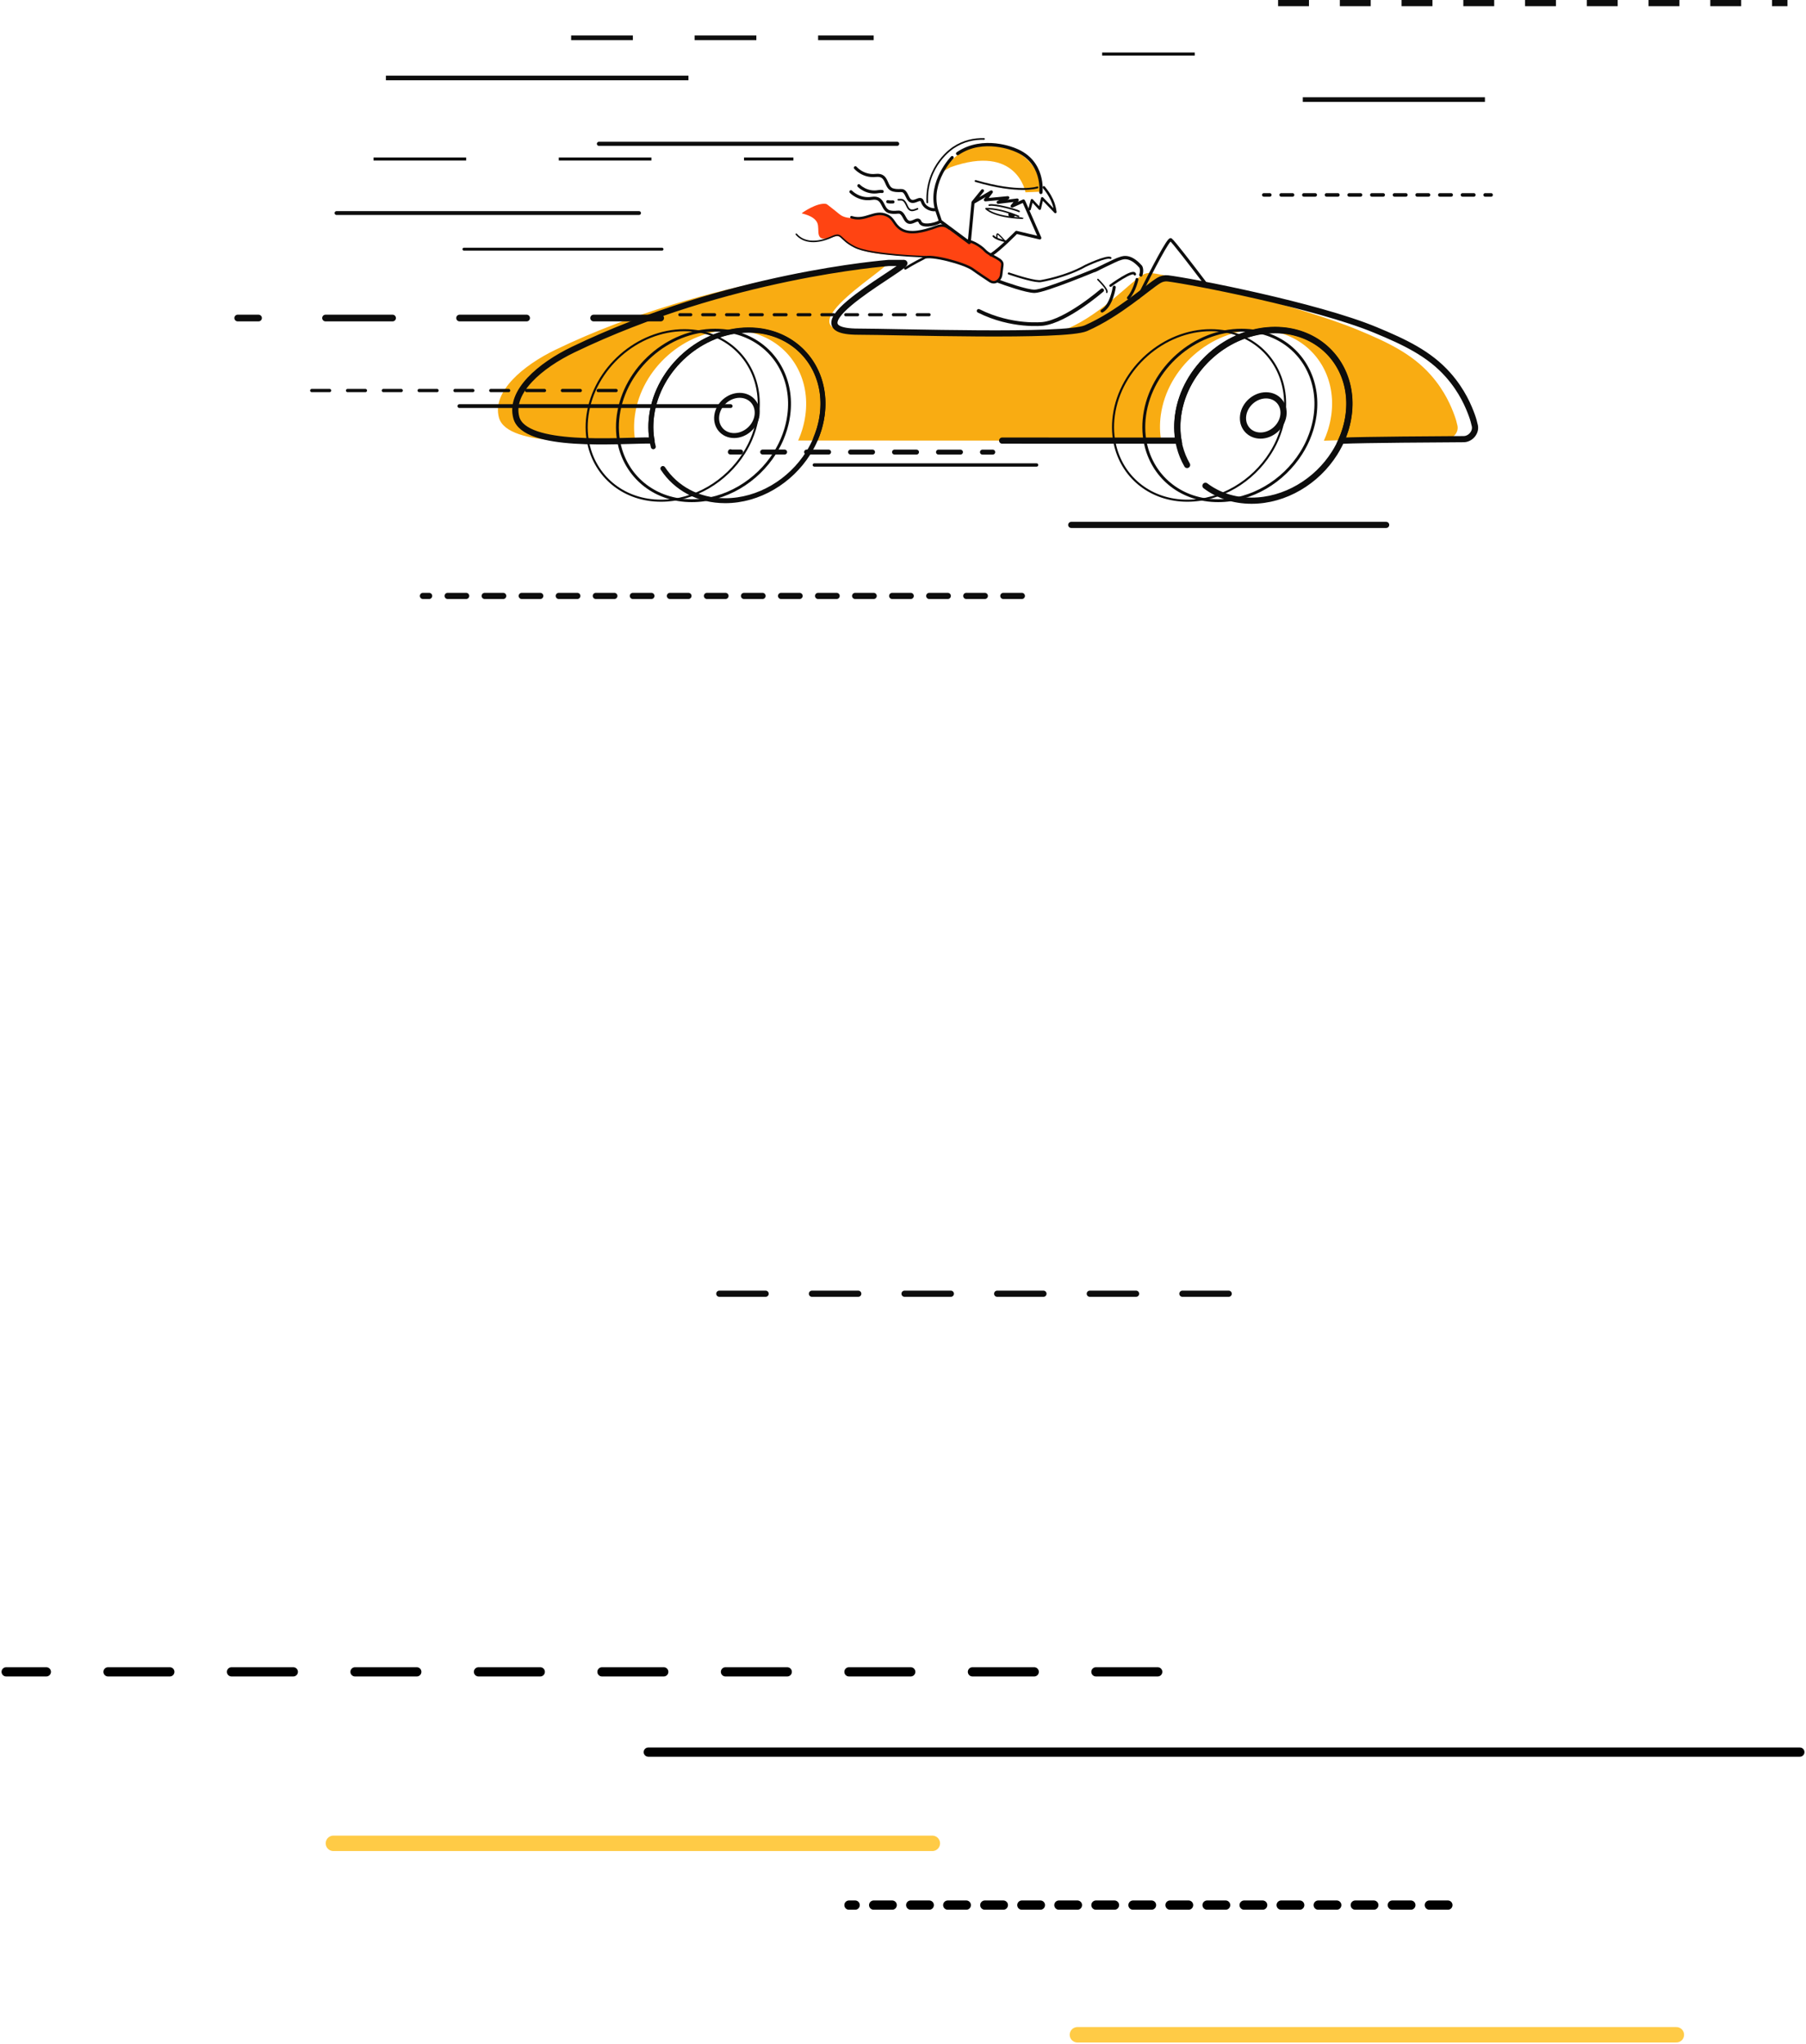 <svg width="585" height="662" viewBox="0 0 585 662" fill="none" xmlns="http://www.w3.org/2000/svg">
<line x1="414" y1="1" x2="579" y2="1" stroke="#0D0D0D" stroke-width="2" stroke-dasharray="10 10"/>
<line x1="121" y1="51.5" x2="257" y2="51.5" stroke="#0D0D0D" stroke-dasharray="30 30"/>
<line x1="357" y1="17.5" x2="416" y2="17.5" stroke="#0D0D0D" stroke-dasharray="30 30"/>
<line x1="422" y1="32.25" x2="481" y2="32.25" stroke="#0D0D0D" stroke-width="1.5"/>
<line x1="185" y1="12.25" x2="283" y2="12.25" stroke="#0D0D0D" stroke-width="1.5" stroke-dasharray="20 20"/>
<line x1="125" y1="25.25" x2="223" y2="25.25" stroke="#0D0D0D" stroke-width="1.5"/>
<path d="M331 193L137 193" stroke="#0D0D0D" stroke-width="2" stroke-linecap="round" stroke-dasharray="6 6"/>
<path d="M449 170H347" stroke="#0D0D0D" stroke-width="2" stroke-linecap="round"/>
<line x1="233" y1="419" x2="399" y2="419" stroke="#0D0D0D" stroke-width="2" stroke-linecap="round" stroke-dasharray="15 15"/>
<path d="M583 567.457L210 567.457" stroke="black" stroke-width="3" stroke-linecap="round"/>
<path d="M469 617H275" stroke="black" stroke-width="3" stroke-linecap="round" stroke-dasharray="6 6"/>
<path d="M302 597H108" stroke="#FFCB46" stroke-width="5" stroke-linecap="round"/>
<path d="M543 659H349" stroke="#FFCB46" stroke-width="5" stroke-linecap="round"/>
<path d="M375 541.457L2 541.457" stroke="black" stroke-width="3" stroke-linecap="round" stroke-dasharray="20 20"/>
<path d="M290.611 46.576L194 46.576" stroke="#0D0D0D" stroke-width="1.333" stroke-miterlimit="10" stroke-linecap="round"/>
<path d="M472.105 137.888C471.88 136.846 471.561 135.677 471.108 134.453C470.127 131.795 468.105 126.686 463.399 121.384C457.319 114.535 449.377 110.789 439.853 106.843C420.79 98.944 380.413 89.329 372.889 88.421C371.914 88.304 370.883 88.542 369.973 89.089C366.295 91.311 356.781 101.621 346.122 106.293C339.337 109.266 289.372 107.417 277.038 107.417C251.774 107.417 292.013 84.629 286.924 85.153C286.905 85.156 286.892 85.157 286.89 85.157C285.935 85.27 230.131 89.088 180.014 113.235C169.393 118.352 159.322 126.838 161.621 135.255C164.352 145.257 194.895 142.623 204.786 142.653H205.442H205.749C205.315 140.09 205.264 137.37 205.65 134.552C207.741 119.302 221.799 106.941 237.046 106.941C237.882 106.941 238.703 106.978 239.511 107.05C239.614 107.059 239.716 107.069 239.818 107.079C240.124 107.11 240.427 107.146 240.728 107.188C240.831 107.201 240.931 107.216 241.032 107.23C241.219 107.258 241.406 107.288 241.593 107.32C241.683 107.335 241.772 107.351 241.86 107.367C242.126 107.416 242.391 107.468 242.652 107.524H242.654C242.981 107.595 243.305 107.671 243.626 107.754C243.627 107.753 243.627 107.753 243.629 107.754C253.581 110.322 260.452 118.678 261.087 129.17C261.11 129.532 261.123 129.896 261.13 130.263C261.137 130.551 261.135 130.838 261.131 131.127C261.127 131.436 261.117 131.747 261.102 132.058C261.097 132.188 261.089 132.317 261.081 132.448C261.067 132.674 261.05 132.902 261.03 133.131C261.022 133.243 261.01 133.355 260.998 133.469C260.991 133.546 260.983 133.624 260.974 133.702C260.944 133.98 260.911 134.259 260.872 134.538C260.812 134.975 260.744 135.409 260.664 135.842C260.621 136.073 260.577 136.304 260.529 136.534C260.377 137.267 260.195 137.991 259.99 138.706C259.939 138.885 259.885 139.063 259.831 139.239C259.525 140.235 259.166 141.213 258.76 142.169C258.689 142.339 258.615 142.506 258.541 142.674L318.989 142.697C338.978 142.705 358.874 142.711 376.131 142.718C375.671 140.11 375.61 137.332 376.004 134.454C378.096 119.204 392.152 106.843 407.399 106.843C408.124 106.843 408.837 106.871 409.541 106.926C409.856 106.95 410.169 106.979 410.479 107.015C410.676 107.038 410.871 107.062 411.066 107.089C411.26 107.115 411.454 107.144 411.646 107.174C411.647 107.173 411.649 107.173 411.649 107.174C411.922 107.217 412.193 107.265 412.462 107.317C412.462 107.317 412.463 107.317 412.464 107.317C423.245 109.398 430.791 118.078 431.444 129.112V129.114C431.454 129.289 431.463 129.465 431.47 129.641C431.47 129.642 431.47 129.644 431.47 129.644C431.476 129.829 431.482 130.015 431.486 130.201C431.487 130.294 431.488 130.388 431.488 130.481C431.488 130.482 431.488 130.482 431.488 130.484C431.491 130.681 431.488 130.879 431.486 131.078C431.484 131.178 431.482 131.278 431.479 131.379C431.479 131.38 431.479 131.38 431.479 131.381C431.472 131.591 431.466 131.801 431.455 132.012C431.45 132.117 431.443 132.223 431.436 132.329C431.43 132.446 431.422 132.563 431.412 132.681C431.404 132.797 431.395 132.913 431.384 133.029C431.386 133.033 431.384 133.037 431.383 133.043C431.375 133.147 431.364 133.252 431.355 133.358C431.354 133.378 431.351 133.396 431.35 133.417C431.339 133.525 431.327 133.633 431.315 133.741C431.303 133.86 431.288 133.979 431.272 134.098C431.257 134.216 431.243 134.335 431.225 134.454C431.167 134.887 431.097 135.318 431.018 135.747C430.966 136.033 430.91 136.316 430.849 136.599C430.79 136.882 430.725 137.165 430.655 137.446C430.552 137.866 430.44 138.284 430.319 138.7C430.319 138.7 430.319 138.7 430.319 138.701C430.238 138.977 430.153 139.253 430.065 139.526C429.712 140.621 429.297 141.694 428.823 142.738C428.824 142.738 428.824 142.738 428.824 142.738C436.436 142.408 460.674 142.273 468.46 142.228C470.701 142.215 472.557 139.999 472.105 137.888Z" fill="#F9AC12"/>
<path d="M264.205 142.072C264.611 141.116 264.97 140.139 265.276 139.142C265.331 138.966 265.383 138.789 265.435 138.61C265.64 137.894 265.822 137.17 265.974 136.437C266.022 136.207 266.066 135.976 266.109 135.745C266.188 135.312 266.257 134.878 266.318 134.442C266.356 134.162 266.39 133.883 266.419 133.606C266.428 133.527 266.436 133.449 266.443 133.372C266.455 133.258 266.466 133.146 266.475 133.034C266.495 132.806 266.513 132.577 266.526 132.351C266.534 132.221 266.542 132.091 266.547 131.962C266.562 131.65 266.573 131.339 266.577 131.031C266.581 130.741 266.581 130.454 266.575 130.167C266.57 129.799 266.555 129.435 266.533 129.073C265.896 118.581 259.026 110.225 249.072 107.657C249.071 107.656 249.071 107.656 249.07 107.657C248.749 107.574 248.423 107.498 248.098 107.427H248.096C247.834 107.371 247.57 107.319 247.304 107.27C247.216 107.254 247.125 107.238 247.037 107.223C246.85 107.191 246.663 107.162 246.476 107.134C246.375 107.119 246.275 107.104 246.172 107.091C245.871 107.049 245.568 107.013 245.262 106.983C245.159 106.972 245.058 106.963 244.955 106.953C244.147 106.881 243.326 106.844 242.49 106.844C227.241 106.844 213.184 119.205 211.094 134.455C210.703 137.309 210.757 140.064 211.207 142.653" stroke="#0D0D0D" stroke-width="1.603" stroke-miterlimit="10" stroke-linecap="round"/>
<path d="M321.573 146.427C320.461 146.427 319.347 146.426 318.234 146.426" stroke="#0D0D0D" stroke-width="1.603" stroke-linecap="round" stroke-linejoin="round"/>
<path d="M311.114 146.423C287.637 146.414 264.384 146.404 243.469 146.396" stroke="#0D0D0D" stroke-width="1.603" stroke-linecap="round" stroke-linejoin="round" stroke-dasharray="7.12 7.12"/>
<path d="M239.908 146.395C238.788 146.395 237.675 146.393 236.569 146.393C236.587 146.357 236.601 146.324 236.617 146.289" stroke="#0D0D0D" stroke-width="1.603" stroke-linecap="round" stroke-linejoin="round"/>
<path d="M211.071 142.653H210.415C200.525 142.623 169.982 145.257 167.25 135.255C164.95 126.838 175.021 118.352 185.643 113.235C235.761 89.088 286.945 85.27 287.9 85.157C287.901 85.157 292.534 85.156 292.553 85.153C297.642 84.629 252.784 107.417 278.048 107.417C290.381 107.417 344.967 109.266 351.751 106.293C362.411 101.621 371.687 93.047 375.365 90.825C376.273 90.278 377.305 90.04 378.28 90.157C385.804 91.066 426.419 98.944 445.482 106.843C455.006 110.789 462.949 114.535 469.028 121.384C473.735 126.686 475.756 131.795 476.737 134.453C477.19 135.677 477.509 136.846 477.734 137.888C478.186 139.999 476.33 142.215 474.089 142.228C466.303 142.273 442.066 142.408 434.453 142.738C434.453 142.738 434.453 142.738 434.452 142.738C434.925 141.694 435.34 140.621 435.694 139.526C435.782 139.253 435.866 138.977 435.948 138.701C435.948 138.7 435.948 138.7 435.948 138.7C436.069 138.284 436.182 137.866 436.284 137.446C436.354 137.165 436.419 136.882 436.478 136.599C436.539 136.316 436.596 136.033 436.648 135.747C436.726 135.318 436.795 134.887 436.855 134.454C436.871 134.335 436.885 134.216 436.901 134.098C436.916 133.979 436.931 133.86 436.944 133.741C436.956 133.633 436.968 133.525 436.979 133.417C436.98 133.396 436.983 133.378 436.984 133.358C436.995 133.252 437.006 133.147 437.012 133.043C437.015 133.037 437.015 133.033 437.014 133.029C437.024 132.913 437.034 132.797 437.042 132.681C437.051 132.563 437.059 132.446 437.066 132.329C437.072 132.223 437.079 132.117 437.084 132.012C437.095 131.801 437.102 131.591 437.108 131.381C437.108 131.38 437.108 131.38 437.108 131.379C437.111 131.278 437.114 131.178 437.115 131.078C437.118 130.879 437.12 130.681 437.118 130.484C437.118 130.482 437.118 130.482 437.118 130.481C437.118 130.388 437.116 130.294 437.115 130.201C437.111 130.015 437.106 129.829 437.099 129.644C437.099 129.644 437.099 129.642 437.099 129.641C437.092 129.465 437.083 129.289 437.074 129.114V129.112C436.422 118.078 428.875 109.398 418.094 107.317C418.092 107.317 418.091 107.317 418.091 107.317C417.821 107.265 417.55 107.217 417.278 107.174C417.278 107.173 417.276 107.173 417.275 107.174C417.083 107.144 416.889 107.115 416.695 107.089C416.5 107.062 416.304 107.038 416.108 107.015C415.798 106.979 415.486 106.95 415.17 106.926C414.468 106.871 413.755 106.843 413.028 106.843C397.78 106.843 383.724 119.204 381.634 134.454C381.24 137.332 381.298 140.11 381.761 142.718C364.503 142.711 344.607 142.705 324.618 142.697" stroke="#0D0D0D" stroke-width="2" stroke-miterlimit="10" stroke-linecap="round"/>
<path d="M214.725 151.732C218.912 158.086 226.155 162.16 234.91 162.16C245.775 162.16 256.037 155.884 261.793 146.758C262.302 145.953 262.774 145.125 263.21 144.278C263.318 144.069 263.423 143.856 263.526 143.644C263.679 143.33 263.827 143.014 263.967 142.694C264.046 142.519 264.122 142.344 264.195 142.168C264.601 141.212 264.961 140.234 265.266 139.238C265.321 139.062 265.373 138.884 265.425 138.705C265.631 137.989 265.813 137.266 265.965 136.532C266.013 136.303 266.057 136.072 266.1 135.841C266.179 135.408 266.248 134.974 266.308 134.537C266.347 134.258 266.38 133.979 266.41 133.701C266.419 133.622 266.427 133.545 266.434 133.468C266.446 133.354 266.456 133.242 266.466 133.13C266.486 132.901 266.503 132.673 266.516 132.447C266.524 132.316 266.532 132.187 266.538 132.057C266.552 131.746 266.563 131.435 266.567 131.126C266.571 130.837 266.571 130.549 266.566 130.262C266.56 129.895 266.546 129.531 266.523 129.169C265.886 118.677 259.016 110.321 249.064 107.753C249.063 107.751 249.063 107.751 249.062 107.753C248.74 107.67 248.415 107.594 248.089 107.523H248.088C247.826 107.467 247.562 107.415 247.296 107.365C247.208 107.349 247.117 107.333 247.029 107.319C246.842 107.287 246.655 107.257 246.468 107.229C246.368 107.215 246.266 107.2 246.164 107.187C245.863 107.145 245.56 107.109 245.254 107.078C245.151 107.068 245.05 107.058 244.947 107.049C244.139 106.977 243.318 106.939 242.482 106.939C227.233 106.939 213.176 119.301 211.086 134.551C210.596 138.127 210.807 141.546 211.615 144.683H211.616M237.802 141.065C234.204 141.065 231.687 138.148 232.181 134.551C232.674 130.953 235.991 128.035 239.589 128.035C243.187 128.035 245.703 130.953 245.21 134.551C244.717 138.148 241.4 141.065 237.802 141.065Z" stroke="#0D0D0D" stroke-width="1.603" stroke-miterlimit="10" stroke-linecap="round" stroke-linejoin="round"/>
<path d="M255.582 133.701C255.591 133.622 255.599 133.545 255.606 133.468C255.618 133.354 255.629 133.242 255.638 133.13C255.658 132.901 255.675 132.673 255.689 132.447C255.697 132.316 255.705 132.187 255.71 132.057C255.725 131.746 255.735 131.435 255.739 131.126C255.743 130.837 255.743 130.549 255.738 130.262C255.733 129.895 255.718 129.531 255.695 129.169C255.058 118.677 248.189 110.321 238.235 107.753C238.234 107.751 238.234 107.751 238.233 107.753C237.912 107.67 237.586 107.594 237.26 107.523H237.259C236.997 107.467 236.733 107.415 236.467 107.365C236.379 107.349 236.288 107.333 236.2 107.319C236.013 107.287 235.826 107.257 235.639 107.229C235.538 107.215 235.437 107.2 235.335 107.187C235.034 107.145 234.731 107.109 234.425 107.078C234.322 107.068 234.221 107.058 234.118 107.049C233.31 106.977 232.489 106.939 231.653 106.939C216.404 106.939 202.347 119.301 200.257 134.551C199.767 138.127 199.978 141.546 200.786 144.683H200.787C203.423 154.918 212.411 162.16 224.083 162.16C234.949 162.16 245.21 155.884 250.966 146.758C251.475 145.953 251.948 145.125 252.383 144.278C252.492 144.069 252.597 143.856 252.7 143.644C252.852 143.33 253 143.014 253.141 142.694C253.219 142.519 253.295 142.344 253.369 142.168C253.775 141.212 254.134 140.234 254.44 139.238C254.495 139.062 254.547 138.884 254.599 138.705C254.805 137.989 254.986 137.266 255.138 136.532C255.187 136.303 255.231 136.072 255.273 135.841C255.352 135.408 255.422 134.974 255.482 134.537C255.519 134.258 255.554 133.979 255.582 133.701Z" stroke="#0D0D0D" stroke-width="0.935" stroke-miterlimit="10" stroke-linecap="round"/>
<path d="M245.616 133.701C245.625 133.622 245.633 133.545 245.64 133.468C245.652 133.354 245.662 133.242 245.672 133.13C245.692 132.901 245.709 132.673 245.722 132.447C245.73 132.316 245.739 132.187 245.744 132.057C245.759 131.746 245.769 131.435 245.773 131.126C245.777 130.837 245.777 130.549 245.772 130.262C245.767 129.895 245.752 129.531 245.729 129.169C245.092 118.677 238.222 110.321 228.27 107.753C228.269 107.751 228.269 107.751 228.268 107.753C227.946 107.67 227.621 107.594 227.295 107.523H227.294C227.032 107.467 226.768 107.415 226.502 107.365C226.414 107.349 226.323 107.333 226.235 107.319C226.048 107.287 225.861 107.257 225.674 107.229C225.574 107.215 225.473 107.2 225.37 107.187C225.069 107.145 224.766 107.109 224.46 107.078C224.357 107.068 224.256 107.058 224.153 107.049C223.345 106.977 222.524 106.939 221.688 106.939C206.439 106.939 192.382 119.301 190.292 134.551C189.802 138.127 190.013 141.546 190.821 144.683H190.822C193.458 154.918 202.446 162.16 214.118 162.16C224.984 162.16 235.246 155.884 241.002 146.758C241.51 145.953 241.983 145.125 242.418 144.278C242.527 144.069 242.632 143.856 242.735 143.644C242.887 143.33 243.035 143.014 243.176 142.694C243.254 142.519 243.331 142.344 243.404 142.168C243.81 141.212 244.169 140.234 244.475 139.238C244.53 139.062 244.582 138.884 244.634 138.705C244.84 137.989 245.021 137.266 245.174 136.532C245.222 136.303 245.266 136.072 245.308 135.841C245.387 135.408 245.457 134.974 245.517 134.537C245.553 134.258 245.588 133.979 245.616 133.701Z" stroke="#0D0D0D" stroke-width="0.668" stroke-miterlimit="10" stroke-linecap="round" stroke-linejoin="round"/>
<path d="M390.468 157.33C394.489 160.378 399.62 162.16 405.412 162.16C416.277 162.16 426.539 155.884 432.295 146.758C432.804 145.953 433.277 145.125 433.712 144.278C433.82 144.069 433.926 143.856 434.029 143.644C434.181 143.33 434.329 143.014 434.469 142.694C434.548 142.519 434.624 142.344 434.698 142.168C435.104 141.212 435.463 140.234 435.769 139.238C435.823 139.062 435.876 138.884 435.928 138.705C436.133 137.989 436.315 137.266 436.467 136.532C436.515 136.303 436.559 136.072 436.602 135.841C436.681 135.408 436.75 134.974 436.81 134.537C436.849 134.258 436.883 133.979 436.912 133.701C436.921 133.622 436.929 133.545 436.936 133.468C436.948 133.354 436.959 133.242 436.968 133.13C436.988 132.901 437.005 132.673 437.019 132.447C437.027 132.316 437.035 132.187 437.04 132.057C437.055 131.746 437.065 131.435 437.069 131.126C437.073 130.837 437.073 130.549 437.068 130.262C437.063 129.895 437.048 129.531 437.025 129.169C436.388 118.677 429.519 110.321 419.565 107.753C419.564 107.751 419.564 107.751 419.563 107.753C419.241 107.67 418.916 107.594 418.59 107.523H418.589C418.327 107.467 418.063 107.415 417.797 107.365C417.709 107.349 417.618 107.333 417.53 107.319C417.343 107.287 417.156 107.257 416.969 107.229C416.869 107.215 416.767 107.2 416.665 107.187C416.364 107.145 416.061 107.109 415.755 107.078C415.652 107.068 415.551 107.058 415.448 107.049C414.64 106.977 413.819 106.939 412.983 106.939C397.734 106.939 383.677 119.301 381.587 134.551C381.097 138.127 381.308 141.546 382.116 144.683H382.117C382.661 146.792 383.474 148.775 384.524 150.592M408.304 141.065C404.707 141.065 402.189 138.148 402.683 134.551C403.176 130.953 406.494 128.035 410.091 128.035C413.689 128.035 416.205 130.953 415.712 134.551C415.218 138.148 411.902 141.065 408.304 141.065Z" stroke="#0D0D0D" stroke-width="2" stroke-miterlimit="10" stroke-linecap="round" stroke-linejoin="round"/>
<path d="M426.084 133.701C426.093 133.622 426.101 133.545 426.108 133.468C426.12 133.354 426.131 133.242 426.14 133.13C426.16 132.901 426.177 132.673 426.191 132.447C426.199 132.316 426.207 132.187 426.212 132.057C426.227 131.746 426.237 131.435 426.241 131.126C426.245 130.837 426.245 130.549 426.24 130.262C426.235 129.895 426.22 129.531 426.197 129.169C425.56 118.677 418.691 110.321 408.737 107.753C408.736 107.751 408.736 107.751 408.734 107.753C408.413 107.67 408.088 107.594 407.762 107.523H407.761C407.499 107.467 407.235 107.415 406.969 107.365C406.881 107.349 406.79 107.333 406.702 107.319C406.515 107.287 406.328 107.257 406.141 107.229C406.041 107.215 405.939 107.2 405.837 107.187C405.536 107.145 405.233 107.109 404.927 107.078C404.824 107.068 404.723 107.058 404.62 107.049C403.812 106.977 402.991 106.939 402.155 106.939C386.906 106.939 372.849 119.301 370.759 134.551C370.269 138.127 370.48 141.546 371.288 144.683H371.289C373.925 154.918 382.913 162.16 394.585 162.16C405.451 162.16 415.712 155.884 421.468 146.758C421.977 145.953 422.45 145.125 422.885 144.278C422.993 144.069 423.099 143.856 423.202 143.644C423.354 143.33 423.502 143.014 423.642 142.694C423.721 142.519 423.797 142.344 423.871 142.168C424.277 141.212 424.636 140.234 424.942 139.238C424.997 139.062 425.049 138.884 425.101 138.705C425.307 137.989 425.488 137.266 425.64 136.532C425.688 136.303 425.733 136.072 425.775 135.841C425.854 135.408 425.924 134.974 425.984 134.537C426.021 134.258 426.054 133.979 426.084 133.701Z" stroke="#0D0D0D" stroke-width="0.935" stroke-miterlimit="10" stroke-linecap="round"/>
<path d="M416.117 133.701C416.126 133.622 416.134 133.545 416.141 133.468C416.153 133.354 416.163 133.242 416.173 133.13C416.193 132.901 416.21 132.673 416.223 132.447C416.231 132.316 416.239 132.187 416.245 132.057C416.26 131.746 416.27 131.435 416.274 131.126C416.278 130.837 416.278 130.549 416.273 130.262C416.268 129.895 416.253 129.531 416.23 129.169C415.593 118.677 408.723 110.321 398.771 107.753C398.77 107.751 398.77 107.751 398.769 107.753C398.447 107.67 398.122 107.594 397.796 107.523H397.795C397.533 107.467 397.269 107.415 397.003 107.365C396.915 107.349 396.824 107.333 396.736 107.319C396.549 107.287 396.362 107.257 396.175 107.229C396.075 107.215 395.973 107.2 395.871 107.187C395.57 107.145 395.267 107.109 394.961 107.078C394.858 107.068 394.757 107.058 394.654 107.049C393.846 106.977 393.025 106.939 392.189 106.939C376.94 106.939 362.883 119.301 360.793 134.551C360.303 138.127 360.514 141.546 361.322 144.683H361.323C363.959 154.918 372.947 162.16 384.619 162.16C395.485 162.16 405.747 155.884 411.503 146.758C412.011 145.953 412.484 145.125 412.919 144.278C413.028 144.069 413.133 143.856 413.236 143.644C413.388 143.33 413.536 143.014 413.677 142.694C413.755 142.519 413.832 142.344 413.905 142.168C414.311 141.212 414.67 140.234 414.976 139.238C415.031 139.062 415.083 138.884 415.135 138.705C415.341 137.989 415.522 137.266 415.675 136.532C415.723 136.303 415.767 136.072 415.809 135.841C415.888 135.408 415.958 134.974 416.018 134.537C416.054 134.258 416.087 133.979 416.117 133.701Z" stroke="#0D0D0D" stroke-width="0.668" stroke-miterlimit="10" stroke-linecap="round" stroke-linejoin="round"/>
<path d="M263.767 150.593H335.785" stroke="#0D0D0D" stroke-width="1.068" stroke-miterlimit="10" stroke-linecap="round"/>
<path d="M483.001 63.129H481.072" stroke="#0D0D0D" stroke-width="1.157" stroke-miterlimit="10" stroke-linecap="round"/>
<path d="M477.399 63.129H413.144" stroke="#0D0D0D" stroke-width="1.157" stroke-miterlimit="10" stroke-linecap="round" stroke-dasharray="3.67 3.67"/>
<path d="M411.309 63.129H409.379" stroke="#0D0D0D" stroke-width="1.157" stroke-miterlimit="10" stroke-linecap="round"/>
<path d="M300.959 101.93H220.22" stroke="#0D0D0D" stroke-miterlimit="10" stroke-linecap="round" stroke-dasharray="3.86 3.86"/>
<path d="M236.66 131.519H148.811" stroke="#0D0D0D" stroke-width="1.24" stroke-miterlimit="10" stroke-linecap="round"/>
<path d="M214.449 80.701H150.263" stroke="#0D0D0D" stroke-width="0.93" stroke-miterlimit="10" stroke-linecap="round"/>
<path d="M207 69H109" stroke="#0D0D0D" stroke-width="1.24" stroke-miterlimit="10" stroke-linecap="round"/>
<path d="M214 103L77 103" stroke="#0D0D0D" stroke-width="2.171" stroke-miterlimit="10" stroke-linecap="round" stroke-dasharray="21.71 21.71"/>
<path d="M100.971 126.481H202.664" stroke="#0D0D0D" stroke-width="1.044" stroke-miterlimit="10" stroke-linecap="round" stroke-dasharray="5.8 5.8"/>
<path d="M332.18 62.285C332.18 62.285 329.449 46.448 307.838 54.178L305.181 55.685C305.181 55.685 311.101 45.504 322.044 46.824C332.987 48.144 337.103 56.628 337.04 59.833C336.977 63.038 336.73 62.096 336.73 62.096L332.18 62.285Z" fill="#F9AC12"/>
<path d="M368.698 96.427C373.708 86.421 378.462 77.379 379.222 77.625C379.235 77.629 379.243 77.634 379.249 77.638C380.049 78.187 385.941 85.865 390.258 91.555" stroke="#0D0D0D" stroke-miterlimit="10" stroke-linecap="round"/>
<path d="M320.449 66.447C322.195 65.983 329.318 67.984 330.089 68.455" stroke="#0D0D0D" stroke-width="0.532" stroke-miterlimit="10" stroke-linecap="round" stroke-linejoin="round"/>
<path d="M319.396 67.562C319.396 67.562 321.602 70.302 331.261 70.683C331.261 70.685 325.05 67.562 319.396 67.562Z" stroke="#0D0D0D" stroke-width="0.493" stroke-miterlimit="10" stroke-linecap="round" stroke-linejoin="round"/>
<path d="M326.718 68.98C326.46 69.617 326.75 70.271 327.365 70.441C327.979 70.61 328.685 70.231 328.942 69.594" fill="#0D0D0D"/>
<path d="M325.978 78.21C324.688 77.927 322.471 77.333 321.784 76.472" stroke="#0D0D0D" stroke-width="0.583" stroke-miterlimit="10" stroke-linecap="round" stroke-linejoin="round"/>
<path d="M325.277 77.815C325.277 77.815 323.613 75.93 323.165 75.779C322.718 75.628 322.97 77.213 322.97 77.213" stroke="#0D0D0D" stroke-width="0.399" stroke-miterlimit="10" stroke-linecap="round" stroke-linejoin="round"/>
<path d="M333.507 67.76L334.263 64.848L336.789 67.589L337.593 64.233L341.852 68.659C341.651 67.715 341.576 64.848 338.122 60.669" stroke="#0D0D0D" stroke-width="0.801" stroke-miterlimit="10" stroke-linecap="round" stroke-linejoin="round"/>
<path d="M336.038 60.699C336.038 60.699 330.069 62.754 316.02 58.625" stroke="#0D0D0D" stroke-width="0.612" stroke-miterlimit="10" stroke-linecap="round" stroke-linejoin="round"/>
<path d="M300.371 65.562C299.779 53.453 308.798 47.82 308.798 47.82C312.135 45.567 315.658 44.929 318.75 45.006" stroke="#0D0D0D" stroke-width="0.534" stroke-miterlimit="10" stroke-linecap="round" stroke-linejoin="round"/>
<path d="M277.077 54.328C277.077 54.328 279.54 57.282 283.696 56.816C287.852 56.35 286.515 60.861 289.36 61.541C292.204 62.221 292.535 60.6 294.015 63.9C295.495 67.2 298.074 63.098 298.788 65.28C299.503 67.463 301.79 68.023 302.805 67.926" stroke="#0D0D0D" stroke-miterlimit="10" stroke-linecap="round" stroke-linejoin="round"/>
<path d="M290.978 64.684C292.316 64.669 292.771 64.382 293.862 66.812C294.786 68.873 296.146 67.996 297.194 67.634" stroke="#0D0D0D" stroke-width="0.534" stroke-miterlimit="10" stroke-linecap="round" stroke-linejoin="round"/>
<path d="M287.563 65.314C288.271 65.435 288.816 65.425 289.261 65.391" stroke="#0D0D0D" stroke-miterlimit="10" stroke-linecap="round" stroke-linejoin="round"/>
<path d="M278.193 60.149C278.193 60.149 280.671 62.755 284.52 62.065C285 61.978 285.406 61.97 285.754 62.022" stroke="#0D0D0D" stroke-miterlimit="10" stroke-linecap="round" stroke-linejoin="round"/>
<path d="M275.631 62.099C275.631 62.099 278.259 64.909 282.414 64.243C286.568 63.577 285.457 68.119 288.353 68.653C291.248 69.189 291.498 67.563 293.156 70.766C294.815 73.967 297.196 69.772 298.027 71.902C298.652 73.505 302.423 72.885 304.38 71.852" stroke="#0D0D0D" stroke-miterlimit="10" stroke-linecap="round" stroke-linejoin="round"/>
<path d="M369.551 89.056C370.109 87.332 369.491 86.374 369.491 86.374C365.691 82.065 363.219 83.693 362.443 83.884C361.667 84.075 354.543 87.619 354.543 87.619L355.647 87.105C355.647 87.105 338.334 94.346 335.117 94.346C332.5 94.346 325.661 91.915 323.193 91.006" stroke="#0D0D0D" stroke-width="1.068" stroke-miterlimit="10" stroke-linecap="round" stroke-linejoin="round"/>
<path d="M355.637 90.527C355.637 90.527 358.989 93.746 358.517 94.665" stroke="#0D0D0D" stroke-width="0.488" stroke-miterlimit="10" stroke-linecap="round" stroke-linejoin="round"/>
<path d="M359.733 92.504C359.733 92.504 367.271 86.987 367.593 88.826" stroke="#0D0D0D" stroke-width="0.801" stroke-miterlimit="10" stroke-linecap="round" stroke-linejoin="round"/>
<path d="M326.774 88.576C330.105 89.693 335.665 91.408 337.295 91.014C337.295 91.014 345.169 89.749 351.649 86.072C351.649 86.072 358.412 82.854 359.695 83.544" stroke="#0D0D0D" stroke-width="0.668" stroke-miterlimit="10" stroke-linecap="round" stroke-linejoin="round"/>
<path d="M357 94C357 94 345.595 103.942 337.858 104.888C337.858 104.888 327.74 106.08 317 100.684" stroke="#0D0D0D" stroke-width="1.202" stroke-miterlimit="10" stroke-linecap="round" stroke-linejoin="round"/>
<path d="M360.925 93.022C360.925 93.022 360.121 98.884 356.996 100.723" stroke="#0D0D0D" stroke-miterlimit="10" stroke-linecap="round" stroke-linejoin="round"/>
<path d="M269.582 67.496C271.707 69.139 272.083 69.674 273.193 70.122C273.794 70.365 274.749 70.641 276.127 70.597C281.824 70.799 283.361 68.13 287.254 69.906C289.665 71.005 289.366 72.777 291.811 74.395C294.818 76.385 298.75 74.805 301.672 74.141C301.754 74.122 301.83 74.093 301.903 74.051C302.524 73.701 305.745 72.007 307.121 73.759C307.153 73.8 307.189 73.84 307.228 73.875C309.537 75.936 310.155 76.263 310.262 76.167C310.453 75.996 310.749 76.012 310.99 76.1C311.897 76.43 313.211 78.107 313.314 78.122C315.533 78.434 317.95 80.153 318.971 81.247C319.991 82.341 321.479 82.966 322.854 83.747C324.23 84.528 324.789 85.075 324.65 86.091C324.512 87.107 324.458 87.887 324.266 89.293C324.074 90.7 322.434 92.418 320.577 91.168C318.72 89.918 316.775 88.857 315.084 87.418C313.018 85.662 306.282 84.243 305.767 84.136C305.745 84.132 305.725 84.126 305.705 84.121C305.326 84.013 301.448 82.932 297.607 82.979C297.591 82.979 297.575 82.979 297.559 82.978C294.877 82.829 282.191 82.822 276.947 80.213C271.688 77.597 273.062 75.709 269.543 76.837C263.451 78.79 265.741 74.428 264.733 72.168C263.63 69.696 259.539 69.201 259.707 69.053C260.029 68.769 264.663 65.559 267.568 66.032C267.834 66.076 268.403 66.583 269.582 67.496Z" fill="#FF4412"/>
<path d="M368.283 90.494C368.283 90.494 367.565 94.057 365.511 96.47" stroke="#0D0D0D" stroke-width="0.935" stroke-miterlimit="10" stroke-linecap="round" stroke-linejoin="round"/>
<path d="M299.808 83.135C299.808 83.135 282.216 82.655 276.955 80.043C271.696 77.431 272.873 75.152 269.551 76.672C264.525 78.971 260.319 78.626 257.939 75.868" stroke="#0D0D0D" stroke-width="0.488" stroke-miterlimit="10" stroke-linecap="round" stroke-linejoin="round"/>
<path d="M307.541 74.014C305.298 72.27 303.945 73.276 301.811 73.952C299.976 74.533 294.874 76.25 291.823 74.235C289.378 72.619 289.677 70.851 287.266 69.753C283.372 67.979 280.485 71.633 276.139 70.442C276.024 70.41 275.912 70.376 275.804 70.342" stroke="#0D0D0D" stroke-width="0.801" stroke-miterlimit="10" stroke-linecap="round" stroke-linejoin="round"/>
<path d="M293.254 86.925C296.021 85.232 298.341 84.056 299.051 83.704C299.171 83.646 299.281 83.571 299.394 83.499C301.188 82.354 312.314 85.213 315.094 87.237C316.893 88.546 318.731 89.733 320.587 90.981C322.445 92.23 324.084 90.514 324.276 89.109C324.468 87.704 324.522 86.925 324.66 85.911C324.799 84.897 324.24 84.351 322.864 83.571C321.489 82.791 320.001 82.167 318.981 81.075C317.96 79.982 315.543 78.266 313.324 77.955" stroke="#0D0D0D" stroke-width="0.801" stroke-miterlimit="10" stroke-linecap="round" stroke-linejoin="round"/>
<path d="M337.165 62.311C337.165 62.311 338.449 52.216 328.691 48.484C328.691 48.484 318.532 44.034 310.201 49.742" stroke="#0D0D0D" stroke-width="1.068" stroke-miterlimit="10" stroke-linecap="round" stroke-linejoin="round"/>
<path d="M308.428 51.023C308.428 51.023 300.912 58.768 303.309 67.742L304.624 71.641L313.957 78.569L315.181 65.552L318.244 61.781L315.157 65.631L321.113 62.159L319.186 64.72L326.457 64.031L323.32 65.524L329.49 64.784L327.847 66.745L331.526 65.082L331.789 65.61L336.816 77.061L329.241 75.256C329.241 75.256 324.038 80.619 321.019 82.549" stroke="#0D0D0D" stroke-miterlimit="10" stroke-linecap="round" stroke-linejoin="round"/>
</svg>
